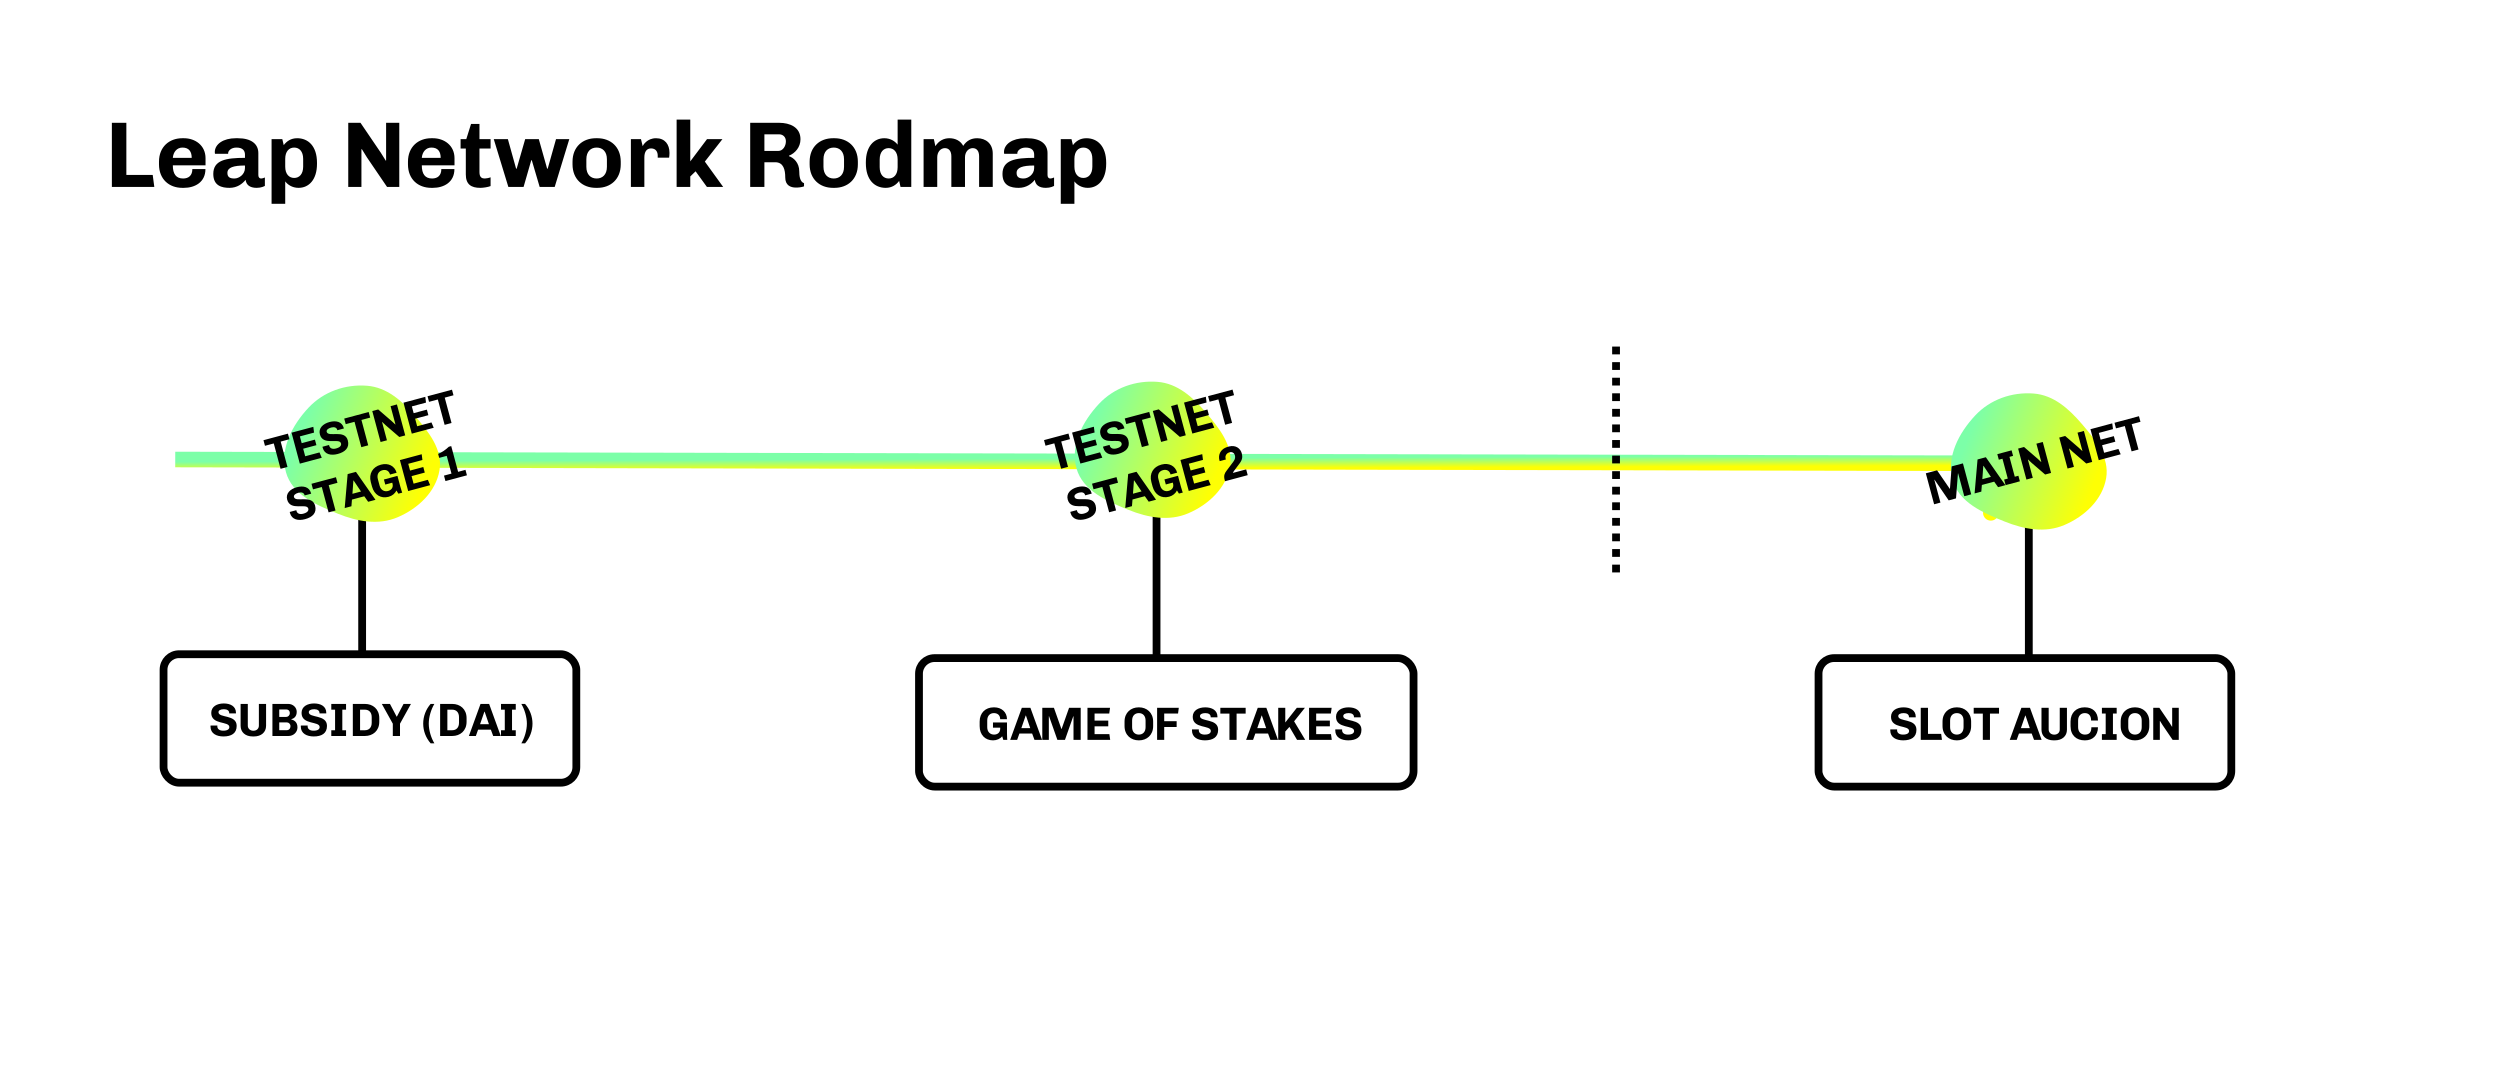 <svg width="642" height="274" viewBox="0 0 642 274" fill="none" xmlns="http://www.w3.org/2000/svg">
<rect width="642" height="274" fill="white"/>
<line x1="93" y1="125" x2="93" y2="171" stroke="black" stroke-width="2"/>
<line x1="297" y1="120" x2="297" y2="171" stroke="black" stroke-width="2"/>
<line x1="521" y1="120" x2="521" y2="171" stroke="black" stroke-width="2"/>
<path d="M525.411 120.417C526.194 119.638 526.197 118.371 525.417 117.589L512.716 104.834C511.936 104.052 510.67 104.049 509.887 104.828C509.105 105.608 509.102 106.874 509.881 107.657L521.172 118.994L509.834 130.284C509.052 131.064 509.049 132.33 509.828 133.113C510.608 133.895 511.874 133.898 512.657 133.118L525.411 120.417ZM44.996 120L523.996 121L524.004 117L45.004 116L44.996 120Z" fill="url(#paint0_linear)"/>
<rect x="42" y="168" width="106" height="33" rx="4" fill="white" stroke="black" stroke-width="2"/>
<path d="M57.465 180.648C55.725 180.648 54.249 181.44 54.249 183.084C54.249 186.228 58.893 185.124 58.893 186.708C58.893 187.176 58.533 187.644 57.321 187.644C56.337 187.644 55.809 187.188 55.809 186.504C55.809 186.444 55.809 186.408 55.821 186.312H54.069C54.057 186.432 54.057 186.48 54.057 186.576C54.057 188.388 55.617 189.12 57.381 189.12C59.373 189.12 60.777 188.364 60.777 186.408C60.777 183.408 56.109 184.452 56.109 182.892C56.109 182.436 56.613 182.124 57.501 182.124C58.353 182.124 58.857 182.496 58.857 183.096V183.204H60.597V183.06C60.597 181.38 59.181 180.648 57.465 180.648ZM61.788 180.768V186.384C61.788 188.04 63.011 189.12 64.883 189.12H65.219C67.091 189.12 68.328 188.04 68.328 186.384V180.768H66.48V186.348C66.48 187.116 65.915 187.656 65.064 187.656C64.224 187.656 63.636 187.104 63.636 186.348V180.768H61.788ZM74.038 180.768H69.958V189H74.11C75.37 189 76.39 188.016 76.39 186.804C76.39 185.412 75.502 184.908 74.794 184.764V184.704C75.502 184.512 76.198 183.996 76.198 182.784C76.198 181.668 75.226 180.768 74.038 180.768ZM73.51 184.104H71.71V182.184H73.51C73.894 182.184 74.422 182.388 74.422 183.132C74.422 183.708 73.978 184.104 73.51 184.104ZM73.642 187.512H71.71V185.508H73.642C74.17 185.508 74.59 185.928 74.59 186.456C74.59 187.116 74.194 187.512 73.642 187.512ZM80.656 180.648C78.916 180.648 77.44 181.44 77.44 183.084C77.44 186.228 82.084 185.124 82.084 186.708C82.084 187.176 81.724 187.644 80.512 187.644C79.528 187.644 79 187.188 79 186.504C79 186.444 79 186.408 79.012 186.312H77.26C77.248 186.432 77.248 186.48 77.248 186.576C77.248 188.388 78.808 189.12 80.572 189.12C82.564 189.12 83.968 188.364 83.968 186.408C83.968 183.408 79.3 184.452 79.3 182.892C79.3 182.436 79.804 182.124 80.692 182.124C81.544 182.124 82.048 182.496 82.048 183.096V183.204H83.788V183.06C83.788 181.38 82.372 180.648 80.656 180.648ZM88.867 180.768H85.075V182.244H86.047V187.524H85.075V189H88.867V187.524H87.907V182.244H88.867V180.768ZM93.726 180.768H90.606V189H93.726C95.73 189 97.398 187.692 97.398 185.352V184.416C97.398 182.076 95.73 180.768 93.726 180.768ZM92.466 182.244H93.726C94.71 182.244 95.454 182.892 95.454 184.152V185.616C95.454 186.876 94.71 187.524 93.726 187.524H92.466V182.244ZM100.141 180.768H98.053L100.873 185.844V189H102.721V185.844L105.529 180.768H103.633L101.917 184.032H101.857L100.141 180.768ZM108.678 185.832C108.678 187.692 109.362 189.492 110.586 190.884H111.546C110.706 189.504 110.106 187.524 110.106 185.82C110.106 184.128 110.706 182.16 111.546 180.768H110.586C109.362 182.16 108.678 183.972 108.678 185.832ZM116.144 180.768H113.024V189H116.144C118.148 189 119.816 187.692 119.816 185.352V184.416C119.816 182.076 118.148 180.768 116.144 180.768ZM114.884 182.244H116.144C117.128 182.244 117.872 182.892 117.872 184.152V185.616C117.872 186.876 117.128 187.524 116.144 187.524H114.884V182.244ZM126.651 189H128.595L125.607 180.768H123.399L120.411 189H122.199L122.775 187.38H126.051L126.651 189ZM125.559 185.976H123.279L124.395 182.748H124.455L125.559 185.976ZM132.449 180.768H128.657V182.244H129.629V187.524H128.657V189H132.449V187.524H131.489V182.244H132.449V180.768ZM136.744 185.832C136.744 183.972 136.06 182.16 134.836 180.768H133.876C134.704 182.16 135.304 184.128 135.304 185.82C135.304 187.524 134.704 189.516 133.876 190.896H134.836C136.06 189.504 136.744 187.692 136.744 185.832Z" fill="black"/>
<path d="M28.728 31.536V48H39.624L39.216 44.928H32.448V31.536H28.728ZM47.213 35.496H46.829C43.469 35.496 40.829 37.704 40.829 41.52V42.216C40.829 46.032 43.421 48.24 46.829 48.24H47.213C50.045 48.24 52.757 46.8 52.757 43.416H49.397C49.397 45.048 48.461 45.84 47.021 45.84C45.245 45.84 44.381 44.712 44.381 42.456H52.781V40.632C52.781 37.344 50.141 35.496 47.213 35.496ZM46.853 37.896C48.605 37.896 49.229 39.024 49.229 40.536H44.381C44.501 39.048 45.413 37.896 46.853 37.896ZM61.06 35.496H60.556C57.34 35.496 55.157 37.008 55.157 39.072C55.157 39.24 55.181 39.36 55.205 39.504H58.589V39.312C58.589 38.76 59.309 37.896 60.724 37.896C62.356 37.896 62.908 38.712 62.908 39.72V40.536C57.989 40.536 54.773 41.136 54.773 44.664C54.773 47.736 56.98 48.24 58.949 48.24C60.916 48.24 62.236 47.208 63.077 46.176C63.221 47.424 64.085 48.24 65.909 48.24C67.109 48.24 67.853 47.832 68.02 47.736V45.576C67.876 45.648 67.397 45.84 67.037 45.84C66.701 45.84 66.341 45.6 66.341 44.976V39.312C66.341 37.032 64.612 35.496 61.06 35.496ZM62.908 42.504V43.152C62.908 44.784 61.397 45.84 60.197 45.84C59.02 45.84 58.397 45.48 58.397 44.4C58.397 43.008 59.956 42.504 62.908 42.504ZM76.316 35.496C74.708 35.496 73.628 36.264 72.86 37.272L72.5 35.736H69.74V52.344H73.244V46.584C73.844 47.376 74.996 48.24 76.676 48.24C79.292 48.24 81.404 46.176 81.404 42.072V41.808C81.404 37.488 79.124 35.496 76.316 35.496ZM75.548 37.896C76.844 37.896 77.852 38.856 77.852 40.8V42.792C77.852 44.736 76.844 45.696 75.548 45.696C74.252 45.696 73.244 44.736 73.244 42.792V40.8C73.244 38.856 74.252 37.896 75.548 37.896ZM92.575 31.536H89.431V48H92.815V38.352L92.911 38.28L94.231 40.416L99.391 48H102.535V31.536H99.151V41.208L99.079 41.28L97.759 39.168L92.575 31.536ZM111.15 35.496H110.766C107.406 35.496 104.766 37.704 104.766 41.52V42.216C104.766 46.032 107.358 48.24 110.766 48.24H111.15C113.982 48.24 116.694 46.8 116.694 43.416H113.334C113.334 45.048 112.398 45.84 110.958 45.84C109.182 45.84 108.318 44.712 108.318 42.456H116.718V40.632C116.718 37.344 114.078 35.496 111.15 35.496ZM110.79 37.896C112.542 37.896 113.166 39.024 113.166 40.536H108.318C108.438 39.048 109.35 37.896 110.79 37.896ZM120.966 31.824L119.742 35.736H118.278V38.136H119.622V44.808C119.622 47.352 120.99 48.24 123.342 48.24C124.11 48.24 125.334 48.048 125.982 47.784V45.528C125.598 45.696 124.854 45.84 124.494 45.84C123.822 45.84 123.126 45.624 123.126 44.208V38.136H125.982V35.736H123.126V31.824H120.966ZM130.424 35.736H126.8L130.544 48H134.456L136.424 41.16H136.568L138.584 48H142.448L146.192 35.736H142.784L140.648 43.32H140.504L138.368 35.736H134.864L132.68 43.32H132.536L130.424 35.736ZM153.024 48.24H153.408C156.792 48.24 159.408 46.032 159.408 42.216V41.52C159.408 37.704 156.792 35.496 153.408 35.496H153.024C149.64 35.496 147.024 37.704 147.024 41.52V42.216C147.024 46.032 149.64 48.24 153.024 48.24ZM153.216 45.84C151.728 45.84 150.576 44.856 150.576 42.84V40.896C150.576 38.88 151.728 37.896 153.216 37.896C154.704 37.896 155.856 38.88 155.856 40.896V42.84C155.856 44.856 154.704 45.84 153.216 45.84ZM168.47 35.496C166.166 35.496 165.134 37.272 165.038 37.536L164.606 35.736H162.014V48H165.47V40.416C165.47 38.952 166.07 38.112 167.198 38.112C168.494 38.112 168.902 39.096 168.902 39.936V40.488H171.83C171.878 40.152 171.926 39.696 171.926 39.264C171.926 37.08 170.75 35.496 168.47 35.496ZM177.26 30.72H173.756V48H177.26V45.312L178.628 43.992L181.532 48H185.708L181.004 41.496L185.516 35.736H181.556L177.26 41.448V30.72ZM200.09 31.536H192.65V48H196.298V41.664H199.082C201.218 41.664 201.65 43.632 201.65 45.552C201.65 47.592 202.994 48.168 204.41 48.168C205.106 48.168 205.922 48.072 206.474 47.856V47.04C205.394 46.704 205.25 45.072 205.25 44.016C205.25 41.784 203.786 40.488 202.61 40.104V39.984C204.17 39.36 205.562 37.824 205.562 35.76C205.562 32.64 202.802 31.536 200.09 31.536ZM200.018 34.488C201.146 34.488 201.818 35.256 201.818 36.288C201.818 37.56 201.002 38.76 199.898 38.76H196.298V34.488H200.018ZM213.915 48.24H214.299C217.683 48.24 220.299 46.032 220.299 42.216V41.52C220.299 37.704 217.683 35.496 214.299 35.496H213.915C210.531 35.496 207.915 37.704 207.915 41.52V42.216C207.915 46.032 210.531 48.24 213.915 48.24ZM214.107 45.84C212.619 45.84 211.467 44.856 211.467 42.84V40.896C211.467 38.88 212.619 37.896 214.107 37.896C215.595 37.896 216.747 38.88 216.747 40.896V42.84C216.747 44.856 215.595 45.84 214.107 45.84ZM227.08 35.496C224.464 35.496 222.352 37.56 222.352 41.664V41.928C222.352 46.248 224.632 48.24 227.44 48.24C229.048 48.24 230.128 47.472 230.896 46.464L231.256 48H234.016V30.72H230.512V37.152C229.912 36.36 228.76 35.496 227.08 35.496ZM228.208 38.04C229.504 38.04 230.512 39 230.512 40.944V42.936C230.512 44.88 229.504 45.84 228.208 45.84C226.912 45.84 225.904 44.88 225.904 42.936V40.944C225.904 39 226.912 38.04 228.208 38.04ZM243.802 35.496C242.362 35.496 241.09 36.144 240.202 37.536L239.818 35.736H237.178V48H240.682V40.392C240.682 39.024 241.546 38.04 242.65 38.04C243.658 38.04 244.306 38.784 244.306 40.128V48H247.81V40.392C247.81 39.024 248.698 38.04 249.802 38.04C250.81 38.04 251.434 38.784 251.434 40.128V48H254.938V39.432C254.938 36.864 253.138 35.496 250.93 35.496C249.49 35.496 248.242 36.072 247.354 37.464C246.682 36.168 245.338 35.496 243.802 35.496ZM263.725 35.496H263.221C260.005 35.496 257.821 37.008 257.821 39.072C257.821 39.24 257.845 39.36 257.869 39.504H261.253V39.312C261.253 38.76 261.973 37.896 263.389 37.896C265.021 37.896 265.573 38.712 265.573 39.72V40.536C260.653 40.536 257.437 41.136 257.437 44.664C257.437 47.736 259.645 48.24 261.613 48.24C263.581 48.24 264.901 47.208 265.741 46.176C265.885 47.424 266.749 48.24 268.573 48.24C269.773 48.24 270.517 47.832 270.685 47.736V45.576C270.541 45.648 270.061 45.84 269.701 45.84C269.365 45.84 269.005 45.6 269.005 44.976V39.312C269.005 37.032 267.277 35.496 263.725 35.496ZM265.573 42.504V43.152C265.573 44.784 264.061 45.84 262.861 45.84C261.685 45.84 261.061 45.48 261.061 44.4C261.061 43.008 262.621 42.504 265.573 42.504ZM278.98 35.496C277.372 35.496 276.292 36.264 275.524 37.272L275.164 35.736H272.404V52.344H275.908V46.584C276.508 47.376 277.66 48.24 279.34 48.24C281.956 48.24 284.068 46.176 284.068 42.072V41.808C284.068 37.488 281.788 35.496 278.98 35.496ZM278.212 37.896C279.508 37.896 280.516 38.856 280.516 40.8V42.792C280.516 44.736 279.508 45.696 278.212 45.696C276.916 45.696 275.908 44.736 275.908 42.792V40.8C275.908 38.856 276.916 37.896 278.212 37.896Z" fill="black"/>
<rect x="236" y="169" width="127" height="33" rx="4" fill="white" stroke="black" stroke-width="2"/>
<path d="M255.344 181.648H255.176C253.076 181.648 251.576 183.052 251.576 185.296V186.472C251.576 188.716 253.004 190.12 254.984 190.12H255.044C255.98 190.12 256.844 189.724 257.36 189.076L257.648 190H258.668C258.668 190 258.596 189.328 258.596 188.368V185.524H254.996V186.868H256.856V187.096C256.856 188.128 256.172 188.644 255.272 188.644C254.312 188.644 253.52 187.996 253.52 186.736V185.032C253.52 183.772 254.264 183.124 255.236 183.124C256.1 183.124 256.844 183.592 256.844 184.696H258.596C258.596 182.836 257.144 181.648 255.344 181.648ZM265.655 190H267.599L264.611 181.768H262.403L259.415 190H261.203L261.779 188.38H265.055L265.655 190ZM264.563 186.976H262.283L263.399 183.748H263.459L264.563 186.976ZM270.649 181.768H267.661V190H269.341V183.94H269.401L271.537 190H273.481L275.617 183.94H275.677V190H277.525V181.768H274.537L272.617 187.204H272.569L270.649 181.768ZM279.262 181.768V190H285.094L284.89 188.524H281.086V186.52H284.602V185.044H281.086V183.244H284.854L285.058 181.768H279.262ZM292.395 190.12H292.527C294.471 190.12 296.127 188.788 296.127 186.472V185.296C296.127 182.968 294.435 181.648 292.527 181.648H292.395C290.451 181.648 288.783 182.956 288.783 185.296V186.472C288.783 188.812 290.487 190.12 292.395 190.12ZM292.455 188.644C291.471 188.644 290.727 187.996 290.727 186.736V185.032C290.727 183.772 291.471 183.124 292.455 183.124C293.439 183.124 294.183 183.772 294.183 185.032V186.736C294.183 187.996 293.439 188.644 292.455 188.644ZM297.145 181.768V190H298.969V186.688H302.161V185.212H298.969V183.244H302.521L302.713 181.768H297.145ZM309.508 181.648C307.768 181.648 306.292 182.44 306.292 184.084C306.292 187.228 310.936 186.124 310.936 187.708C310.936 188.176 310.576 188.644 309.364 188.644C308.38 188.644 307.852 188.188 307.852 187.504C307.852 187.444 307.852 187.408 307.864 187.312H306.112C306.1 187.432 306.1 187.48 306.1 187.576C306.1 189.388 307.66 190.12 309.424 190.12C311.416 190.12 312.82 189.364 312.82 187.408C312.82 184.408 308.152 185.452 308.152 183.892C308.152 183.436 308.656 183.124 309.544 183.124C310.396 183.124 310.9 183.496 310.9 184.096V184.204H312.64V184.06C312.64 182.38 311.224 181.648 309.508 181.648ZM313.381 181.768V183.256H315.721V190H317.557V183.256H319.885V181.768H313.381ZM326.241 190H328.185L325.197 181.768H322.989L320.001 190H321.789L322.365 188.38H325.641L326.241 190ZM325.149 186.976H322.869L323.985 183.748H324.045L325.149 186.976ZM330.059 181.768H328.247V190H330.059V187.852L331.127 186.664L333.083 190H335.183L332.327 185.236L335.099 181.768H333.023L330.059 185.536V181.768ZM336.169 181.768V190H342.001L341.797 188.524H337.993V186.52H341.509V185.044H337.993V183.244H341.761L341.965 181.768H336.169ZM346.305 181.648C344.565 181.648 343.089 182.44 343.089 184.084C343.089 187.228 347.733 186.124 347.733 187.708C347.733 188.176 347.373 188.644 346.161 188.644C345.177 188.644 344.649 188.188 344.649 187.504C344.649 187.444 344.649 187.408 344.661 187.312H342.909C342.897 187.432 342.897 187.48 342.897 187.576C342.897 189.388 344.457 190.12 346.221 190.12C348.213 190.12 349.617 189.364 349.617 187.408C349.617 184.408 344.949 185.452 344.949 183.892C344.949 183.436 345.453 183.124 346.341 183.124C347.193 183.124 347.697 183.496 347.697 184.096V184.204H349.437V184.06C349.437 182.38 348.021 181.648 346.305 181.648Z" fill="black"/>
<rect x="467" y="169" width="106" height="33" rx="4" fill="white" stroke="black" stroke-width="2"/>
<path d="M488.828 181.648C487.088 181.648 485.612 182.44 485.612 184.084C485.612 187.228 490.256 186.124 490.256 187.708C490.256 188.176 489.896 188.644 488.684 188.644C487.7 188.644 487.172 188.188 487.172 187.504C487.172 187.444 487.172 187.408 487.184 187.312H485.432C485.42 187.432 485.42 187.48 485.42 187.576C485.42 189.388 486.98 190.12 488.744 190.12C490.736 190.12 492.14 189.364 492.14 187.408C492.14 184.408 487.472 185.452 487.472 183.892C487.472 183.436 487.976 183.124 488.864 183.124C489.716 183.124 490.22 183.496 490.22 184.096V184.204H491.96V184.06C491.96 182.38 490.544 181.648 488.828 181.648ZM493.247 181.768V190H498.695L498.491 188.464H495.107V181.768H493.247ZM502.454 190.12H502.586C504.53 190.12 506.186 188.788 506.186 186.472V185.296C506.186 182.968 504.494 181.648 502.586 181.648H502.454C500.51 181.648 498.842 182.956 498.842 185.296V186.472C498.842 188.812 500.546 190.12 502.454 190.12ZM502.514 188.644C501.53 188.644 500.786 187.996 500.786 186.736V185.032C500.786 183.772 501.53 183.124 502.514 183.124C503.498 183.124 504.242 183.772 504.242 185.032V186.736C504.242 187.996 503.498 188.644 502.514 188.644ZM506.846 181.768V183.256H509.186V190H511.022V183.256H513.35V181.768H506.846ZM522.342 190H524.286L521.298 181.768H519.09L516.102 190H517.89L518.466 188.38H521.742L522.342 190ZM521.25 186.976H518.97L520.086 183.748H520.146L521.25 186.976ZM524.252 181.768V187.384C524.252 189.04 525.476 190.12 527.348 190.12H527.684C529.556 190.12 530.792 189.04 530.792 187.384V181.768H528.944V187.348C528.944 188.116 528.38 188.656 527.528 188.656C526.688 188.656 526.1 188.104 526.1 187.348V181.768H524.252ZM535.433 181.648H535.265C533.297 181.648 531.713 182.968 531.713 185.296V186.472C531.713 188.86 533.273 190.12 535.313 190.12H535.481C537.317 190.12 538.757 188.944 538.757 186.76H537.065C537.065 188.044 536.537 188.644 535.397 188.644C534.437 188.644 533.657 187.996 533.657 186.736V185.032C533.657 183.772 534.425 183.124 535.385 183.124C536.417 183.124 536.993 183.772 536.993 185.032H538.757C538.757 182.764 537.305 181.648 535.433 181.648ZM543.562 181.768H539.77V183.244H540.742V188.524H539.77V190H543.562V188.524H542.602V183.244H543.562V181.768ZM548.204 190.12H548.336C550.28 190.12 551.936 188.788 551.936 186.472V185.296C551.936 182.968 550.244 181.648 548.336 181.648H548.204C546.26 181.648 544.592 182.956 544.592 185.296V186.472C544.592 188.812 546.296 190.12 548.204 190.12ZM548.264 188.644C547.28 188.644 546.536 187.996 546.536 186.736V185.032C546.536 183.772 547.28 183.124 548.264 183.124C549.248 183.124 549.992 183.772 549.992 185.032V186.736C549.992 187.996 549.248 188.644 548.264 188.644ZM554.526 181.768H552.954V190H554.646V185.176L554.694 185.14L555.354 186.208L557.934 190H559.506V181.768H557.814V186.604L557.778 186.64L557.118 185.584L554.526 181.768Z" fill="black"/>
<path fill-rule="evenodd" clip-rule="evenodd" d="M522.26 101.06C527.357 101.459 531.255 104.948 534.568 108.811C538.068 112.894 541.76 117.473 540.864 122.758C539.922 128.314 535.372 132.579 530.158 134.813C525.203 136.937 519.793 135.944 514.791 133.931C509.218 131.69 503.028 129.013 501.437 123.261C499.793 117.321 503.02 111.182 507.25 106.673C511.082 102.587 516.652 100.621 522.26 101.06Z" fill="url(#paint1_linear)"/>
<path fill-rule="evenodd" clip-rule="evenodd" d="M94.26 99.06C99.357 99.459 103.255 102.948 106.568 106.811C110.068 110.894 113.76 115.473 112.864 120.758C111.922 126.314 107.372 130.579 102.158 132.813C97.203 134.937 91.793 133.944 86.791 131.931C81.218 129.69 75.028 127.013 73.436 121.261C71.793 115.321 75.02 109.182 79.25 104.673C83.082 100.587 88.652 98.621 94.26 99.06Z" fill="url(#paint2_linear)"/>
<path fill-rule="evenodd" clip-rule="evenodd" d="M297.26 98.06C302.357 98.459 306.255 101.948 309.568 105.811C313.068 109.894 316.76 114.473 315.864 119.758C314.922 125.314 310.372 129.579 305.158 131.813C300.203 133.937 294.793 132.944 289.791 130.931C284.218 128.69 278.028 126.013 276.437 120.261C274.793 114.321 278.02 108.182 282.25 103.673C286.082 99.587 291.652 97.621 297.26 98.06Z" fill="url(#paint3_linear)"/>
<line x1="415" y1="89" x2="415" y2="149" stroke="black" stroke-width="2" stroke-dasharray="2 2"/>
<path d="M67.659 113.044L68.044 114.481L70.304 113.876L72.049 120.39L73.823 119.915L72.077 113.401L74.326 112.798L73.941 111.361L67.659 113.044ZM74.864 111.113L76.995 119.065L82.628 117.555L82.049 116.182L78.375 117.167L77.856 115.231L81.252 114.321L80.87 112.896L77.474 113.806L77.008 112.067L80.648 111.092L80.463 109.613L74.864 111.113ZM84.624 108.374C82.943 108.824 81.722 109.971 82.148 111.559C82.961 114.596 87.161 112.328 87.571 113.858C87.692 114.31 87.466 114.855 86.295 115.169C85.345 115.424 84.717 115.12 84.54 114.459C84.524 114.401 84.515 114.366 84.501 114.271L82.809 114.724C82.829 114.843 82.841 114.889 82.866 114.982C83.335 116.732 85.031 117.036 86.735 116.579C88.659 116.064 89.82 114.97 89.314 113.081C88.537 110.183 84.298 112.399 83.895 110.893C83.776 110.452 84.183 110.02 85.04 109.79C85.863 109.57 86.446 109.799 86.602 110.378L86.63 110.483L88.31 110.032L88.273 109.893C87.838 108.271 86.281 107.93 84.624 108.374ZM88.396 107.488L88.781 108.925L91.041 108.319L92.787 114.833L94.56 114.358L92.815 107.844L95.063 107.241L94.678 105.804L88.396 107.488ZM97.12 105.15L95.601 105.557L97.732 113.508L99.366 113.07L98.118 108.411L98.155 108.364L99.069 109.224L102.542 112.219L104.061 111.813L101.93 103.861L100.296 104.299L101.547 108.97L101.522 109.014L100.611 108.165L97.12 105.15ZM103.616 103.409L105.746 111.361L111.379 109.851L110.8 108.479L107.126 109.463L106.607 107.527L110.003 106.617L109.621 105.192L106.225 106.102L105.759 104.363L109.399 103.388L109.214 101.909L103.616 103.409ZM109.79 101.755L110.175 103.192L112.435 102.587L114.18 109.101L115.954 108.626L114.208 102.112L116.457 101.509L116.072 100.072L109.79 101.755ZM76.22 125.12C74.539 125.57 73.319 126.717 73.744 128.305C74.558 131.342 78.758 129.074 79.168 130.604C79.289 131.056 79.062 131.601 77.892 131.915C76.941 132.169 76.313 131.865 76.136 131.205C76.121 131.147 76.111 131.112 76.098 131.016L74.406 131.47C74.425 131.589 74.438 131.635 74.463 131.728C74.931 133.478 76.628 133.781 78.332 133.325C80.256 132.809 81.416 131.716 80.91 129.826C80.134 126.928 75.895 129.145 75.491 127.638C75.373 127.198 75.779 126.766 76.637 126.536C77.46 126.316 78.043 126.544 78.198 127.124L78.226 127.228L79.907 126.778L79.87 126.639C79.435 125.016 77.878 124.675 76.22 125.12ZM79.992 124.233L80.377 125.67L82.638 125.065L84.383 131.579L86.157 131.104L84.411 124.59L86.66 123.987L86.275 122.55L79.992 124.233ZM94.544 128.856L96.422 128.353L91.406 121.175L89.273 121.746L88.517 130.471L90.244 130.009L90.381 128.295L93.546 127.447L94.544 128.856ZM92.707 126.218L90.505 126.808L90.747 123.401L90.805 123.386L92.707 126.218ZM97.92 119.305L97.758 119.349C95.729 119.892 94.644 121.637 95.224 123.804L95.529 124.94C96.11 127.108 97.852 128.094 99.765 127.582L99.823 127.566C100.727 127.324 101.459 126.718 101.79 125.958L102.307 126.776L103.292 126.512C103.292 126.512 103.049 125.882 102.8 124.955L102.064 122.207L98.587 123.139L98.935 124.437L100.731 123.956L100.79 124.176C101.057 125.173 100.53 125.849 99.661 126.081C98.734 126.33 97.801 125.909 97.475 124.692L97.034 123.046C96.708 121.829 97.259 121.01 98.198 120.759C99.032 120.535 99.872 120.795 100.158 121.861L101.85 121.408C101.369 119.611 99.659 118.839 97.92 119.305ZM102.694 118.15L104.825 126.102L110.458 124.592L109.879 123.219L106.205 124.204L105.686 122.268L109.082 121.358L108.7 119.932L105.304 120.842L104.838 119.104L108.478 118.129L108.293 116.65L102.694 118.15ZM115.874 114.557L115.259 114.721C114.46 115.494 113.381 116.243 112.508 116.552L112.784 117.583L114.72 117.065L115.94 121.62L114.016 122.136L114.392 123.538L119.909 122.06L119.533 120.657L117.644 121.164L115.874 114.557Z" fill="black"/>
<path d="M268.103 113.02L268.488 114.457L270.748 113.851L272.494 120.365L274.267 119.89L272.522 113.376L274.771 112.773L274.385 111.336L268.103 113.02ZM275.309 111.089L277.439 119.04L283.072 117.531L282.493 116.158L278.819 117.143L278.3 115.207L281.697 114.297L281.314 112.871L277.918 113.781L277.452 112.042L281.092 111.067L280.907 109.589L275.309 111.089ZM285.068 108.35C283.387 108.8 282.167 109.947 282.592 111.535C283.406 114.572 287.606 112.303 288.016 113.833C288.137 114.286 287.91 114.831 286.74 115.144C285.789 115.399 285.161 115.095 284.984 114.435C284.969 114.377 284.959 114.342 284.946 114.246L283.254 114.7C283.273 114.819 283.286 114.865 283.31 114.958C283.779 116.708 285.476 117.011 287.18 116.555C289.104 116.039 290.264 114.945 289.758 113.056C288.981 110.158 284.743 112.375 284.339 110.868C284.221 110.428 284.627 109.996 285.485 109.766C286.308 109.545 286.891 109.774 287.046 110.354L287.074 110.458L288.755 110.008L288.718 109.869C288.283 108.246 286.726 107.905 285.068 108.35ZM288.84 107.463L289.225 108.9L291.486 108.295L293.231 114.809L295.005 114.334L293.259 107.819L295.508 107.217L295.123 105.78L288.84 107.463ZM297.564 105.125L296.046 105.532L298.176 113.484L299.811 113.046L298.562 108.386L298.599 108.339L299.513 109.2L302.987 112.195L304.505 111.788L302.375 103.837L300.74 104.274L301.992 108.946L301.966 108.99L301.056 108.141L297.564 105.125ZM304.06 103.385L306.191 111.336L311.824 109.827L311.245 108.454L307.57 109.439L307.052 107.503L310.448 106.593L310.066 105.167L306.67 106.077L306.204 104.339L309.843 103.363L309.658 101.885L304.06 103.385ZM310.234 101.731L310.619 103.168L312.879 102.562L314.625 109.076L316.398 108.601L314.653 102.087L316.902 101.485L316.516 100.047L310.234 101.731ZM276.665 125.095C274.984 125.545 273.763 126.692 274.189 128.28C275.002 131.317 279.202 129.049 279.612 130.579C279.733 131.031 279.507 131.576 278.336 131.89C277.386 132.145 276.758 131.841 276.581 131.18C276.565 131.122 276.556 131.087 276.543 130.992L274.85 131.445C274.87 131.564 274.882 131.61 274.907 131.703C275.376 133.453 277.072 133.757 278.776 133.3C280.7 132.785 281.861 131.691 281.355 129.802C280.578 126.904 276.339 129.12 275.936 127.614C275.818 127.173 276.224 126.741 277.081 126.512C277.904 126.291 278.487 126.52 278.643 127.099L278.671 127.204L280.351 126.753L280.314 126.614C279.879 124.992 278.322 124.651 276.665 125.095ZM280.437 124.209L280.822 125.646L283.082 125.04L284.828 131.554L286.601 131.079L284.856 124.565L287.104 123.963L286.719 122.525L280.437 124.209ZM294.989 128.832L296.867 128.329L291.85 121.15L289.717 121.722L288.962 130.447L290.689 129.984L290.826 128.27L293.99 127.422L294.989 128.832ZM293.151 126.193L290.949 126.784L291.192 123.377L291.25 123.361L293.151 126.193ZM298.364 119.281L298.202 119.324C296.174 119.868 295.088 121.612 295.669 123.78L295.973 124.916C296.554 127.083 298.297 128.07 300.209 127.557L300.267 127.542C301.171 127.299 301.903 126.693 302.234 125.934L302.751 126.752L303.737 126.488C303.737 126.488 303.493 125.857 303.245 124.93L302.509 122.183L299.031 123.115L299.379 124.413L301.176 123.931L301.235 124.152C301.502 125.149 300.975 125.824 300.105 126.057C299.178 126.305 298.245 125.884 297.919 124.667L297.478 123.021C297.152 121.804 297.703 120.986 298.642 120.734C299.477 120.511 300.316 120.77 300.602 121.837L302.294 121.383C301.813 119.587 300.103 118.815 298.364 119.281ZM303.139 118.126L305.269 126.077L310.903 124.568L310.323 123.195L306.649 124.179L306.13 122.244L309.527 121.334L309.145 119.908L305.748 120.818L305.283 119.079L308.922 118.104L308.737 116.626L303.139 118.126ZM315.596 114.664L315.422 114.71C313.069 115.341 312.863 117.123 313.152 118.201C313.17 118.27 313.186 118.328 313.222 118.418L314.81 117.992C314.771 117.891 314.746 117.798 314.715 117.682C314.622 117.335 314.749 116.418 315.723 116.158C316.522 115.943 316.985 116.416 317.121 116.926C317.242 117.378 317.222 117.905 316.727 118.56L314.941 120.939C314.529 121.484 314.184 122.098 314.488 123.234L314.581 123.582L320.412 122.02L320.014 120.536L316.606 121.449C316.588 121.38 316.855 120.985 316.946 120.861L318.335 118.998C319.05 118.049 319.124 117.308 318.885 116.416C318.556 115.187 317.346 114.195 315.596 114.664Z" fill="black"/>
<path d="M497.437 120.774L494.551 121.547L496.682 129.499L498.304 129.064L496.736 123.21L496.794 123.195L500.425 128.496L502.303 127.992L502.798 121.586L502.856 121.571L504.424 127.424L506.209 126.946L504.079 118.994L501.193 119.768L500.745 125.515L500.699 125.528L497.437 120.774ZM513.104 125.098L514.982 124.595L509.965 117.417L507.832 117.989L507.076 126.713L508.804 126.251L508.941 124.537L512.105 123.689L513.104 125.098ZM511.266 122.46L509.064 123.05L509.307 119.643L509.365 119.628L511.266 122.46ZM516.574 115.646L512.911 116.628L513.293 118.053L514.232 117.802L515.599 122.902L514.66 123.154L515.042 124.579L518.704 123.598L518.322 122.172L517.395 122.421L516.029 117.32L516.956 117.072L516.574 115.646ZM519.772 114.789L518.254 115.196L520.384 123.148L522.019 122.71L520.77 118.05L520.807 118.003L521.721 118.864L525.195 121.859L526.713 121.452L524.583 113.5L522.948 113.938L524.2 118.609L524.174 118.654L523.264 117.804L519.772 114.789ZM530.333 111.959L528.815 112.366L530.946 120.318L532.58 119.88L531.331 115.22L531.368 115.173L532.282 116.034L535.756 119.029L537.274 118.622L535.144 110.671L533.509 111.108L534.761 115.78L534.736 115.824L533.825 114.975L530.333 111.959ZM536.829 110.219L538.96 118.17L544.593 116.661L544.014 115.288L540.34 116.273L539.821 114.337L543.217 113.427L542.835 112.001L539.439 112.911L538.973 111.173L542.613 110.197L542.428 108.719L536.829 110.219ZM543.003 108.565L543.388 110.002L545.649 109.396L547.394 115.91L549.167 115.435L547.422 108.921L549.671 108.319L549.286 106.881L543.003 108.565Z" fill="black"/>
<defs>
<linearGradient id="paint0_linear" x1="164.75" y1="118.169" x2="164.76" y2="120.821" gradientUnits="userSpaceOnUse">
<stop stop-color="#7CFFA8"/>
<stop offset="1" stop-color="#FEFF04"/>
</linearGradient>
<linearGradient id="paint1_linear" x1="511" y1="98.162" x2="543.085" y2="111.037" gradientUnits="userSpaceOnUse">
<stop stop-color="#7CFFA8"/>
<stop offset="1" stop-color="#FEFF04"/>
</linearGradient>
<linearGradient id="paint2_linear" x1="83" y1="96.162" x2="115.085" y2="109.037" gradientUnits="userSpaceOnUse">
<stop stop-color="#7CFFA8"/>
<stop offset="1" stop-color="#FEFF04"/>
</linearGradient>
<linearGradient id="paint3_linear" x1="286" y1="95.162" x2="318.085" y2="108.037" gradientUnits="userSpaceOnUse">
<stop stop-color="#7CFFA8"/>
<stop offset="1" stop-color="#FEFF04"/>
</linearGradient>
</defs>
</svg>
